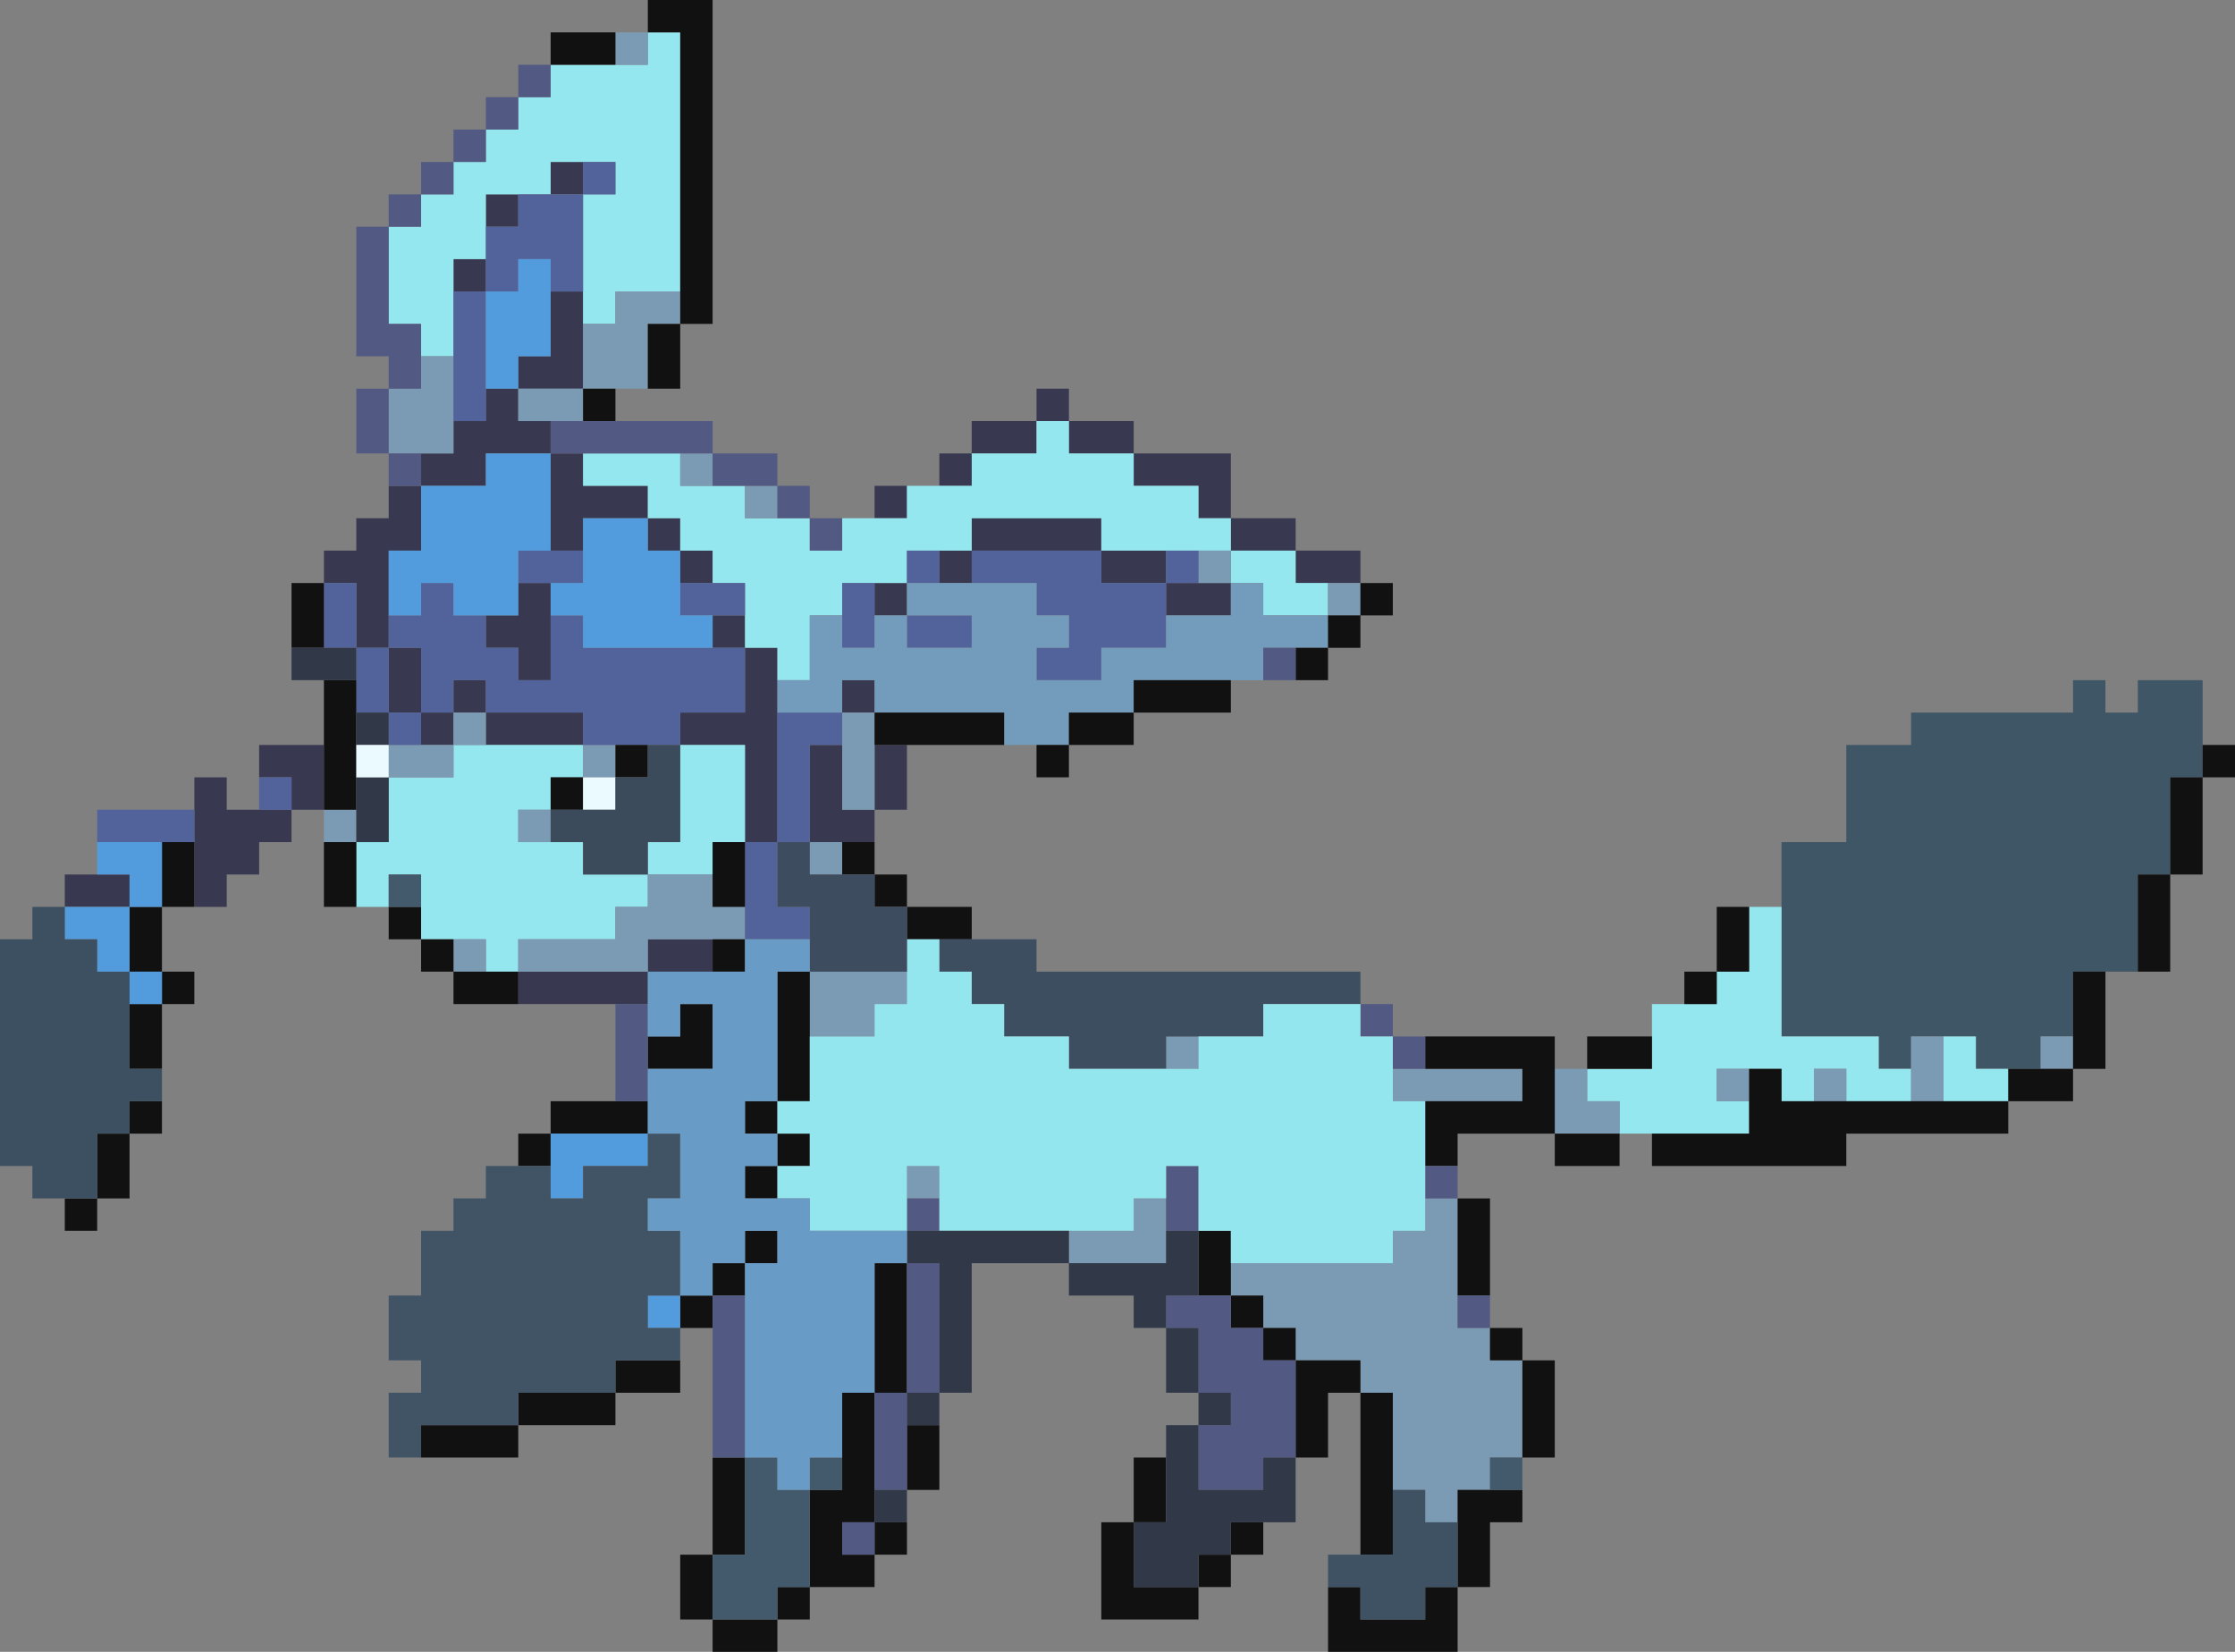 <?xml version="1.0" encoding="UTF-8" standalone="no"?>
<svg xmlns:xlink="http://www.w3.org/1999/xlink" height="102.0px" width="138.0px" xmlns="http://www.w3.org/2000/svg">
  <rect width="100%" height="100%" fill="#808080" stroke="none"/>
  <g transform="matrix(1.0, 0.0, 0.0, 1.0, -14.0, -6.0)">
    <path d="M124.0 62.0 L124.0 58.0 128.0 58.0 128.0 52.0 132.0 52.0 132.0 50.0 142.0 50.0 142.0 48.0 144.0 48.0 144.0 50.0 146.0 50.0 146.0 48.0 150.0 48.0 150.0 52.0 150.0 54.0 148.0 54.0 148.0 60.0 146.0 60.0 146.0 66.0 144.0 66.0 142.0 66.0 142.0 70.0 140.0 70.0 140.0 72.0 138.0 72.0 136.0 72.0 136.0 70.0 134.0 70.0 132.0 70.0 132.0 72.0 130.0 72.0 130.0 70.0 124.0 70.0 124.0 62.0" fill="#3f5666" fill-rule="evenodd" stroke="none"/>
    <path d="M52.0 68.0 L46.0 68.0 46.0 66.0 54.0 66.0 54.0 64.0 58.0 64.0 58.0 66.0 54.0 66.0 54.0 68.0 52.0 68.0 M34.0 56.0 L32.0 56.0 32.0 58.0 30.0 58.0 30.0 60.0 28.0 60.0 28.0 62.0 26.0 62.0 26.0 58.0 26.0 56.0 26.0 54.0 28.0 54.0 28.0 56.0 30.0 56.0 32.0 56.0 32.0 54.0 30.0 54.0 30.0 52.0 34.0 52.0 34.0 56.0 M18.0 62.0 L18.0 60.0 20.0 60.0 22.0 60.0 22.0 62.0 18.0 62.0 M34.0 42.0 L34.0 40.0 36.0 40.0 36.0 38.0 38.0 38.0 38.0 36.0 40.0 36.0 40.0 40.0 38.0 40.0 38.0 44.0 38.0 46.0 40.0 46.0 40.0 50.0 42.0 50.0 42.0 48.0 44.0 48.0 44.0 50.0 50.0 50.0 50.0 52.0 44.0 52.0 44.0 50.0 42.0 50.0 42.0 52.0 40.0 52.0 40.0 50.0 38.0 50.0 38.0 46.0 36.0 46.0 36.0 42.0 34.0 42.0 M68.0 38.0 L68.0 36.0 70.0 36.0 70.0 38.0 68.0 38.0 M72.0 36.0 L72.0 34.0 74.0 34.0 74.0 32.0 78.0 32.0 78.0 30.0 80.0 30.0 80.0 32.0 84.0 32.0 84.0 34.0 90.0 34.0 90.0 38.0 94.0 38.0 94.0 40.0 98.0 40.0 98.0 42.0 96.0 42.0 94.0 42.0 94.0 40.0 90.0 40.0 90.0 38.0 88.0 38.0 88.0 36.0 84.0 36.0 84.0 34.0 80.0 34.0 80.0 32.0 78.0 32.0 78.0 34.0 74.0 34.0 74.0 36.0 72.0 36.0 M70.0 52.0 L70.0 56.0 68.0 56.0 68.0 58.0 66.0 58.0 64.0 58.0 64.0 52.0 66.0 52.0 66.0 56.0 68.0 56.0 68.0 52.0 70.0 52.0 M88.0 42.0 L90.0 42.0 90.0 44.0 86.0 44.0 86.0 42.0 88.0 42.0 M86.0 40.0 L86.0 42.0 82.0 42.0 82.0 40.0 86.0 40.0 M74.0 40.0 L74.0 38.0 82.0 38.0 82.0 40.0 74.0 40.0 74.0 42.0 72.0 42.0 72.0 40.0 74.0 40.0 M48.0 18.0 L48.0 16.0 50.0 16.0 50.0 18.0 48.0 18.0 M50.0 24.0 L50.0 26.0 50.0 30.0 46.0 30.0 46.0 28.0 48.0 28.0 48.0 24.0 50.0 24.0 M44.0 22.0 L44.0 24.0 42.0 24.0 42.0 22.0 44.0 22.0 M44.0 30.0 L46.0 30.0 46.0 32.0 48.0 32.0 48.0 34.0 50.0 34.0 50.0 36.0 54.0 36.0 54.0 38.0 56.0 38.0 56.0 40.0 58.0 40.0 58.0 42.0 56.0 42.0 56.0 40.0 54.0 40.0 54.0 38.0 50.0 38.0 50.0 40.0 48.0 40.0 48.0 34.0 44.0 34.0 44.0 36.0 40.0 36.0 40.0 34.0 42.0 34.0 42.0 32.0 44.0 32.0 44.0 30.0 M44.0 20.0 L44.0 18.0 46.0 18.0 46.0 20.0 44.0 20.0 M60.0 44.0 L60.0 46.0 62.0 46.0 62.0 48.0 62.0 50.0 62.0 58.0 60.0 58.0 60.0 52.0 56.0 52.0 56.0 50.0 60.0 50.0 60.0 46.0 58.0 46.0 58.0 44.0 60.0 44.0 M68.0 42.0 L70.0 42.0 70.0 44.0 68.0 44.0 68.0 42.0 M46.0 42.0 L48.0 42.0 48.0 44.0 48.0 48.0 46.0 48.0 46.0 46.0 44.0 46.0 44.0 44.0 46.0 44.0 46.0 42.0 M66.0 50.0 L66.0 48.0 68.0 48.0 68.0 50.0 66.0 50.0" fill="#383951" fill-rule="evenodd" stroke="none"/>
    <path d="M116.0 76.0 L114.0 76.0 114.0 74.0 112.0 74.0 112.0 72.0 116.0 72.0 116.0 70.0 116.0 68.0 118.0 68.0 120.0 68.0 120.0 66.0 122.0 66.0 122.0 62.0 124.0 62.0 124.0 70.0 130.0 70.0 130.0 72.0 132.0 72.0 132.0 74.0 128.0 74.0 128.0 72.0 126.0 72.0 126.0 74.0 124.0 74.0 124.0 72.0 122.0 72.0 120.0 72.0 120.0 74.0 122.0 74.0 122.0 76.0 116.0 76.0 M38.0 62.0 L36.0 62.0 36.0 58.0 38.0 58.0 38.0 54.0 42.0 54.0 42.0 52.0 44.0 52.0 50.0 52.0 50.0 54.0 48.0 54.0 48.0 56.0 46.0 56.0 46.0 58.0 48.0 58.0 50.0 58.0 50.0 60.0 54.0 60.0 54.0 62.0 52.0 62.0 52.0 64.0 46.0 64.0 46.0 66.0 44.0 66.0 44.0 64.0 42.0 64.0 40.0 64.0 40.0 62.0 40.0 60.0 38.0 60.0 38.0 62.0 M66.0 38.0 L68.0 38.0 70.0 38.0 70.0 36.0 72.0 36.0 74.0 36.0 74.0 34.0 78.0 34.0 78.0 32.0 80.0 32.0 80.0 34.0 84.0 34.0 84.0 36.0 88.0 36.0 88.0 38.0 90.0 38.0 90.0 40.0 94.0 40.0 94.0 42.0 96.0 42.0 96.0 44.0 92.0 44.0 92.0 42.0 90.0 42.0 90.0 40.0 88.0 40.0 86.0 40.0 82.0 40.0 82.0 38.0 74.0 38.0 74.0 40.0 72.0 40.0 70.0 40.0 70.0 42.0 68.0 42.0 66.0 42.0 66.0 44.0 64.0 44.0 64.0 48.0 62.0 48.0 62.0 46.0 60.0 46.0 60.0 44.0 60.0 42.0 58.0 42.0 58.0 40.0 56.0 40.0 56.0 38.0 54.0 38.0 54.0 36.0 50.0 36.0 50.0 34.0 56.0 34.0 56.0 36.0 58.0 36.0 60.0 36.0 60.0 38.0 62.0 38.0 64.0 38.0 64.0 40.0 66.0 40.0 66.0 38.0 M134.0 70.0 L136.0 70.0 136.0 72.0 138.0 72.0 138.0 74.0 134.0 74.0 134.0 70.0 M54.0 8.0 L56.0 8.0 56.0 24.0 52.0 24.0 52.0 26.0 50.0 26.0 50.0 24.0 50.0 18.0 52.0 18.0 52.0 16.0 50.0 16.0 48.0 16.0 48.0 18.0 46.0 18.0 44.0 18.0 44.0 20.0 44.0 22.0 42.0 22.0 42.0 24.0 42.0 28.0 40.0 28.0 40.0 26.0 38.0 26.0 38.0 20.0 40.0 20.0 40.0 18.0 42.0 18.0 42.0 16.0 44.0 16.0 44.0 14.0 46.0 14.0 46.0 12.0 48.0 12.0 48.0 10.0 52.0 10.0 54.0 10.0 54.0 8.0 M56.0 52.0 L60.0 52.0 60.0 58.0 58.0 58.0 58.0 60.0 54.0 60.0 54.0 58.0 56.0 58.0 56.0 52.0" fill="#94e7ef" fill-rule="evenodd" stroke="none"/>
    <path d="M34.0 58.0 L34.0 56.0 36.0 56.0 36.0 58.0 34.0 58.0 M52.0 8.0 L54.0 8.0 54.0 10.0 52.0 10.0 52.0 8.0 M54.0 30.0 L52.0 30.0 50.0 30.0 50.0 32.0 48.0 32.0 46.0 32.0 46.0 30.0 50.0 30.0 50.0 26.0 52.0 26.0 52.0 24.0 56.0 24.0 56.0 26.0 54.0 26.0 54.0 30.0 M110.0 72.0 L112.0 72.0 112.0 74.0 114.0 74.0 114.0 76.0 110.0 76.0 110.0 72.0 M132.0 72.0 L132.0 70.0 134.0 70.0 134.0 74.0 132.0 74.0 132.0 72.0 M140.0 72.0 L140.0 70.0 142.0 70.0 142.0 72.0 140.0 72.0 M96.0 42.0 L98.0 42.0 98.0 44.0 96.0 44.0 96.0 42.0 M90.0 42.0 L88.0 42.0 88.0 40.0 90.0 40.0 90.0 42.0 M102.0 72.0 L108.0 72.0 108.0 74.0 102.0 74.0 100.0 74.0 100.0 72.0 102.0 72.0 M122.0 74.0 L120.0 74.0 120.0 72.0 122.0 72.0 122.0 74.0 M126.0 74.0 L126.0 72.0 128.0 72.0 128.0 74.0 126.0 74.0 M86.0 72.0 L86.0 70.0 88.0 70.0 88.0 72.0 86.0 72.0 M90.0 84.0 L100.0 84.0 100.0 82.0 102.0 82.0 102.0 80.0 104.0 80.0 104.0 86.0 104.0 88.0 106.0 88.0 106.0 90.0 108.0 90.0 108.0 96.0 106.0 96.0 106.0 98.0 104.0 98.0 104.0 100.0 102.0 100.0 102.0 98.0 100.0 98.0 100.0 92.0 98.0 92.0 98.0 90.0 94.0 90.0 94.0 88.0 92.0 88.0 92.0 86.0 90.0 86.0 90.0 84.0 M80.0 82.0 L84.0 82.0 84.0 80.0 86.0 80.0 86.0 82.0 86.0 84.0 80.0 84.0 80.0 82.0 M42.0 28.0 L42.0 32.0 42.0 34.0 40.0 34.0 38.0 34.0 38.0 30.0 40.0 30.0 40.0 28.0 42.0 28.0 M56.0 34.0 L58.0 34.0 58.0 36.0 56.0 36.0 56.0 34.0 M60.0 36.0 L62.0 36.0 62.0 38.0 60.0 38.0 60.0 36.0 M50.0 52.0 L52.0 52.0 52.0 54.0 50.0 54.0 50.0 52.0 M40.0 52.0 L42.0 52.0 42.0 50.0 44.0 50.0 44.0 52.0 42.0 52.0 42.0 54.0 38.0 54.0 38.0 52.0 40.0 52.0 M42.0 64.0 L44.0 64.0 44.0 66.0 42.0 66.0 42.0 64.0 M46.0 66.0 L46.0 64.0 52.0 64.0 52.0 62.0 54.0 62.0 54.0 60.0 58.0 60.0 58.0 62.0 60.0 62.0 60.0 64.0 58.0 64.0 54.0 64.0 54.0 66.0 46.0 66.0 M48.0 58.0 L46.0 58.0 46.0 56.0 48.0 56.0 48.0 58.0 M68.0 50.0 L68.0 52.0 68.0 56.0 66.0 56.0 66.0 52.0 66.0 50.0 68.0 50.0 M66.0 60.0 L64.0 60.0 64.0 58.0 66.0 58.0 66.0 60.0 M64.0 66.0 L70.0 66.0 70.0 68.0 68.0 68.0 68.0 70.0 64.0 70.0 64.0 66.0 M70.0 80.0 L70.0 78.0 72.0 78.0 72.0 80.0 70.0 80.0" fill="#7b9bb4" fill-rule="evenodd" stroke="none"/>
    <path d="M20.0 58.0 L20.0 56.0 26.0 56.0 26.0 58.0 24.0 58.0 20.0 58.0 M30.0 56.0 L30.0 54.0 32.0 54.0 32.0 56.0 30.0 56.0 M88.0 40.0 L88.0 42.0 86.0 42.0 86.0 44.0 86.0 46.0 82.0 46.0 82.0 48.0 78.0 48.0 78.0 46.0 80.0 46.0 80.0 44.0 78.0 44.0 78.0 42.0 74.0 42.0 74.0 40.0 82.0 40.0 82.0 42.0 86.0 42.0 86.0 40.0 88.0 40.0 M48.0 18.0 L50.0 18.0 50.0 16.0 52.0 16.0 52.0 18.0 50.0 18.0 50.0 24.0 48.0 24.0 48.0 22.0 46.0 22.0 46.0 24.0 44.0 24.0 44.0 22.0 44.0 20.0 46.0 20.0 46.0 18.0 48.0 18.0 M42.0 24.0 L44.0 24.0 44.0 30.0 44.0 32.0 42.0 32.0 42.0 28.0 42.0 24.0 M58.0 42.0 L60.0 42.0 60.0 44.0 58.0 44.0 56.0 44.0 56.0 42.0 58.0 42.0 M66.0 44.0 L66.0 42.0 68.0 42.0 68.0 44.0 68.0 46.0 66.0 46.0 66.0 44.0 M70.0 42.0 L70.0 40.0 72.0 40.0 72.0 42.0 70.0 42.0 M70.0 44.0 L74.0 44.0 74.0 46.0 70.0 46.0 70.0 44.0 M48.0 42.0 L46.0 42.0 46.0 40.0 48.0 40.0 50.0 40.0 50.0 42.0 48.0 42.0 M44.0 44.0 L44.0 46.0 46.0 46.0 46.0 48.0 48.0 48.0 48.0 44.0 50.0 44.0 50.0 46.0 58.0 46.0 60.0 46.0 60.0 50.0 56.0 50.0 56.0 52.0 54.0 52.0 52.0 52.0 50.0 52.0 50.0 50.0 44.0 50.0 44.0 48.0 42.0 48.0 42.0 50.0 40.0 50.0 40.0 46.0 38.0 46.0 38.0 44.0 40.0 44.0 40.0 42.0 42.0 42.0 42.0 44.0 44.0 44.0 M34.0 46.0 L34.0 42.0 36.0 42.0 36.0 46.0 38.0 46.0 38.0 50.0 40.0 50.0 40.0 52.0 38.0 52.0 38.0 50.0 36.0 50.0 36.0 48.0 36.0 46.0 34.0 46.0 M66.0 50.0 L66.0 52.0 64.0 52.0 64.0 58.0 62.0 58.0 62.0 50.0 66.0 50.0 M62.0 58.0 L62.0 62.0 64.0 62.0 64.0 64.0 60.0 64.0 60.0 62.0 60.0 58.0 62.0 58.0" fill="#52639c" fill-rule="evenodd" stroke="none"/>
    <path d="M92.0 48.0 L90.0 48.0 84.0 48.0 84.0 50.0 80.0 50.0 80.0 52.0 78.0 52.0 76.0 52.0 76.0 50.0 68.0 50.0 68.0 48.0 66.0 48.0 66.0 50.0 62.0 50.0 62.0 48.0 64.0 48.0 64.0 44.0 66.0 44.0 66.0 46.0 68.0 46.0 68.0 44.0 70.0 44.0 70.0 42.0 72.0 42.0 74.0 42.0 78.0 42.0 78.0 44.0 80.0 44.0 80.0 46.0 78.0 46.0 78.0 48.0 82.0 48.0 82.0 46.0 86.0 46.0 86.0 44.0 90.0 44.0 90.0 42.0 92.0 42.0 92.0 44.0 96.0 44.0 96.0 46.0 94.0 46.0 92.0 46.0 92.0 48.0 M70.0 44.0 L70.0 46.0 74.0 46.0 74.0 44.0 70.0 44.0" fill="#739bbb" fill-rule="evenodd" stroke="none"/>
    <path d="M150.0 52.0 L152.0 52.0 152.0 54.0 150.0 54.0 150.0 60.0 148.0 60.0 148.0 66.0 146.0 66.0 146.0 60.0 148.0 60.0 148.0 54.0 150.0 54.0 150.0 52.0 M144.0 66.0 L144.0 72.0 142.0 72.0 142.0 74.0 138.0 74.0 138.0 76.0 128.0 76.0 128.0 78.0 116.0 78.0 116.0 76.0 122.0 76.0 122.0 74.0 122.0 72.0 124.0 72.0 124.0 74.0 126.0 74.0 128.0 74.0 132.0 74.0 134.0 74.0 138.0 74.0 138.0 72.0 140.0 72.0 142.0 72.0 142.0 70.0 142.0 66.0 144.0 66.0 M114.0 76.0 L114.0 78.0 110.0 78.0 110.0 76.0 104.0 76.0 104.0 78.0 102.0 78.0 102.0 74.0 108.0 74.0 108.0 72.0 102.0 72.0 102.0 70.0 110.0 70.0 110.0 72.0 110.0 76.0 114.0 76.0 M104.0 80.0 L106.0 80.0 106.0 86.0 104.0 86.0 104.0 80.0 M106.0 88.0 L108.0 88.0 108.0 90.0 110.0 90.0 110.0 96.0 108.0 96.0 108.0 90.0 106.0 90.0 106.0 88.0 M108.0 98.0 L108.0 100.0 106.0 100.0 106.0 104.0 104.0 104.0 104.0 108.0 96.0 108.0 96.0 104.0 98.0 104.0 98.0 106.0 102.0 106.0 102.0 104.0 104.0 104.0 104.0 100.0 104.0 98.0 106.0 98.0 108.0 98.0 M98.0 102.0 L98.0 92.0 96.0 92.0 96.0 96.0 94.0 96.0 94.0 90.0 92.0 90.0 92.0 88.0 90.0 88.0 90.0 86.0 88.0 86.0 88.0 82.0 90.0 82.0 90.0 84.0 90.0 86.0 92.0 86.0 92.0 88.0 94.0 88.0 94.0 90.0 98.0 90.0 98.0 92.0 100.0 92.0 100.0 98.0 100.0 102.0 98.0 102.0 M92.0 100.0 L92.0 102.0 90.0 102.0 90.0 104.0 88.0 104.0 88.0 106.0 82.0 106.0 82.0 100.0 84.0 100.0 84.0 96.0 86.0 96.0 86.0 100.0 84.0 100.0 84.0 104.0 88.0 104.0 88.0 102.0 90.0 102.0 90.0 100.0 92.0 100.0 M72.0 94.0 L72.0 98.0 70.0 98.0 70.0 94.0 72.0 94.0 M70.0 100.0 L70.0 102.0 68.0 102.0 68.0 104.0 64.0 104.0 64.0 106.0 62.0 106.0 62.0 108.0 58.0 108.0 58.0 106.0 56.0 106.0 56.0 102.0 58.0 102.0 58.0 96.0 60.0 96.0 60.0 102.0 58.0 102.0 58.0 106.0 62.0 106.0 62.0 104.0 64.0 104.0 64.0 98.0 66.0 98.0 66.0 96.0 66.0 92.0 68.0 92.0 68.0 84.0 70.0 84.0 70.0 92.0 68.0 92.0 68.0 98.0 68.0 100.0 70.0 100.0 M58.0 88.0 L56.0 88.0 56.0 86.0 58.0 86.0 58.0 84.0 60.0 84.0 60.0 82.0 62.0 82.0 62.0 84.0 60.0 84.0 60.0 86.0 58.0 86.0 58.0 88.0 M56.0 90.0 L56.0 92.0 52.0 92.0 52.0 94.0 46.0 94.0 46.0 96.0 40.0 96.0 40.0 94.0 46.0 94.0 46.0 92.0 52.0 92.0 52.0 90.0 56.0 90.0 M46.0 78.0 L46.0 76.0 48.0 76.0 48.0 74.0 52.0 74.0 54.0 74.0 54.0 76.0 48.0 76.0 48.0 78.0 46.0 78.0 M46.0 68.0 L42.0 68.0 42.0 66.0 40.0 66.0 40.0 64.0 38.0 64.0 38.0 62.0 40.0 62.0 40.0 64.0 42.0 64.0 42.0 66.0 44.0 66.0 46.0 66.0 46.0 68.0 M36.0 62.0 L34.0 62.0 34.0 58.0 36.0 58.0 36.0 62.0 M26.0 62.0 L24.0 62.0 24.0 66.0 26.0 66.0 26.0 68.0 24.0 68.0 24.0 72.0 22.0 72.0 22.0 68.0 24.0 68.0 24.0 66.0 22.0 66.0 22.0 62.0 24.0 62.0 24.0 58.0 26.0 58.0 26.0 62.0 M24.0 74.0 L24.0 76.0 22.0 76.0 22.0 80.0 20.0 80.0 20.0 82.0 18.0 82.0 18.0 80.0 20.0 80.0 20.0 76.0 22.0 76.0 22.0 74.0 24.0 74.0 M34.0 52.0 L34.0 48.0 36.0 48.0 36.0 50.0 36.0 52.0 36.0 54.0 36.0 56.0 34.0 56.0 34.0 52.0 M32.0 46.0 L32.0 42.0 34.0 42.0 34.0 46.0 32.0 46.0 M48.0 10.0 L48.0 8.0 52.0 8.0 52.0 10.0 48.0 10.0 M54.0 8.0 L54.0 6.0 58.0 6.0 58.0 26.0 56.0 26.0 56.0 30.0 54.0 30.0 54.0 26.0 56.0 26.0 56.0 24.0 56.0 8.0 54.0 8.0 M52.0 30.0 L52.0 32.0 50.0 32.0 50.0 30.0 52.0 30.0 M98.0 42.0 L100.0 42.0 100.0 44.0 98.0 44.0 98.0 46.0 96.0 46.0 96.0 48.0 94.0 48.0 94.0 46.0 96.0 46.0 96.0 44.0 98.0 44.0 98.0 42.0 M90.0 48.0 L90.0 50.0 84.0 50.0 84.0 52.0 80.0 52.0 80.0 54.0 78.0 54.0 78.0 52.0 80.0 52.0 80.0 50.0 84.0 50.0 84.0 48.0 90.0 48.0 M76.0 52.0 L70.0 52.0 68.0 52.0 68.0 50.0 76.0 50.0 76.0 52.0 M68.0 58.0 L68.0 60.0 70.0 60.0 70.0 62.0 74.0 62.0 74.0 64.0 72.0 64.0 70.0 64.0 70.0 62.0 68.0 62.0 68.0 60.0 66.0 60.0 66.0 58.0 68.0 58.0 M112.0 72.0 L112.0 70.0 116.0 70.0 116.0 72.0 112.0 72.0 M118.0 68.0 L118.0 66.0 120.0 66.0 120.0 62.0 122.0 62.0 122.0 66.0 120.0 66.0 120.0 68.0 118.0 68.0 M52.0 52.0 L54.0 52.0 54.0 54.0 52.0 54.0 52.0 52.0 M48.0 56.0 L48.0 54.0 50.0 54.0 50.0 56.0 48.0 56.0 M62.0 80.0 L60.0 80.0 60.0 78.0 62.0 78.0 62.0 76.0 60.0 76.0 60.0 74.0 62.0 74.0 62.0 66.0 64.0 66.0 64.0 70.0 64.0 74.0 62.0 74.0 62.0 76.0 64.0 76.0 64.0 78.0 62.0 78.0 62.0 80.0 M58.0 60.0 L58.0 58.0 60.0 58.0 60.0 62.0 58.0 62.0 58.0 60.0 M58.0 66.0 L58.0 64.0 60.0 64.0 60.0 66.0 58.0 66.0 M54.0 70.0 L56.0 70.0 56.0 68.0 58.0 68.0 58.0 72.0 54.0 72.0 54.0 70.0 M68.0 100.0 L66.0 100.0 66.0 102.0 68.0 102.0 68.0 100.0" fill="#111111" fill-rule="evenodd" stroke="none"/>
    <path d="M104.0 78.0 L104.0 80.0 102.0 80.0 102.0 78.0 104.0 78.0 M106.0 86.0 L106.0 88.0 104.0 88.0 104.0 86.0 106.0 86.0 M58.0 96.0 L58.0 88.0 58.0 86.0 60.0 86.0 60.0 96.0 58.0 96.0 M52.0 74.0 L52.0 68.0 54.0 68.0 54.0 70.0 54.0 72.0 54.0 74.0 52.0 74.0 M38.0 36.0 L38.0 34.0 36.0 34.0 36.0 30.0 38.0 30.0 38.0 28.0 36.0 28.0 36.0 20.0 38.0 20.0 38.0 18.0 40.0 18.0 40.0 16.0 42.0 16.0 42.0 14.0 44.0 14.0 44.0 12.0 46.0 12.0 46.0 10.0 48.0 10.0 48.0 12.0 46.0 12.0 46.0 14.0 44.0 14.0 44.0 16.0 42.0 16.0 42.0 18.0 40.0 18.0 40.0 20.0 38.0 20.0 38.0 26.0 40.0 26.0 40.0 28.0 40.0 30.0 38.0 30.0 38.0 34.0 40.0 34.0 40.0 36.0 38.0 36.0 M52.0 32.0 L58.0 32.0 58.0 34.0 62.0 34.0 62.0 36.0 64.0 36.0 64.0 38.0 66.0 38.0 66.0 40.0 64.0 40.0 64.0 38.0 62.0 38.0 62.0 36.0 60.0 36.0 58.0 36.0 58.0 34.0 56.0 34.0 50.0 34.0 48.0 34.0 48.0 32.0 50.0 32.0 52.0 32.0 M94.0 48.0 L92.0 48.0 92.0 46.0 94.0 46.0 94.0 48.0 M98.0 68.0 L100.0 68.0 100.0 70.0 102.0 70.0 102.0 72.0 100.0 72.0 100.0 70.0 98.0 70.0 98.0 68.0 M86.0 80.0 L86.0 78.0 88.0 78.0 88.0 82.0 86.0 82.0 86.0 80.0 M88.0 86.0 L90.0 86.0 90.0 88.0 92.0 88.0 92.0 90.0 94.0 90.0 94.0 96.0 92.0 96.0 92.0 98.0 88.0 98.0 88.0 94.0 90.0 94.0 90.0 92.0 88.0 92.0 88.0 88.0 86.0 88.0 86.0 86.0 88.0 86.0 M70.0 82.0 L70.0 80.0 72.0 80.0 72.0 82.0 70.0 82.0 M68.0 92.0 L70.0 92.0 70.0 84.0 72.0 84.0 72.0 92.0 70.0 92.0 70.0 94.0 70.0 98.0 68.0 98.0 68.0 92.0 M68.0 100.0 L68.0 102.0 66.0 102.0 66.0 100.0 68.0 100.0" fill="#525a84" fill-rule="evenodd" stroke="none"/>
    <path d="M74.0 64.0 L78.0 64.0 78.0 66.0 98.0 66.0 98.0 68.0 92.0 68.0 92.0 70.0 88.0 70.0 86.0 70.0 86.0 72.0 80.0 72.0 80.0 70.0 76.0 70.0 76.0 68.0 74.0 68.0 74.0 66.0 72.0 66.0 72.0 64.0 74.0 64.0" fill="#3d4e61" fill-rule="evenodd" stroke="none"/>
    <path d="M102.0 74.0 L102.0 78.0 102.0 80.0 102.0 82.0 100.0 82.0 100.0 84.0 90.0 84.0 90.0 82.0 88.0 82.0 88.0 78.0 86.0 78.0 86.0 80.0 84.0 80.0 84.0 82.0 80.0 82.0 72.0 82.0 72.0 80.0 72.0 78.0 70.0 78.0 70.0 80.0 70.0 82.0 64.0 82.0 64.0 80.0 62.0 80.0 62.0 78.0 64.0 78.0 64.0 76.0 62.0 76.0 62.0 74.0 64.0 74.0 64.0 70.0 68.0 70.0 68.0 68.0 70.0 68.0 70.0 66.0 70.0 64.0 72.0 64.0 72.0 66.0 74.0 66.0 74.0 68.0 76.0 68.0 76.0 70.0 80.0 70.0 80.0 72.0 86.0 72.0 88.0 72.0 88.0 70.0 92.0 70.0 92.0 68.0 98.0 68.0 98.0 70.0 100.0 70.0 100.0 72.0 100.0 74.0 102.0 74.0" fill="#94e6ee" fill-rule="evenodd" stroke="none"/>
    <path d="M94.0 96.0 L94.0 100.0 92.0 100.0 90.0 100.0 90.0 102.0 88.0 102.0 88.0 104.0 84.0 104.0 84.0 100.0 86.0 100.0 86.0 96.0 86.0 94.0 88.0 94.0 88.0 92.0 86.0 92.0 86.0 88.0 84.0 88.0 84.0 86.0 80.0 86.0 80.0 84.0 74.0 84.0 74.0 92.0 72.0 92.0 72.0 94.0 70.0 94.0 70.0 92.0 72.0 92.0 72.0 84.0 70.0 84.0 70.0 82.0 72.0 82.0 80.0 82.0 80.0 84.0 86.0 84.0 86.0 82.0 88.0 82.0 88.0 86.0 86.0 86.0 86.0 88.0 88.0 88.0 88.0 92.0 90.0 92.0 90.0 94.0 88.0 94.0 88.0 98.0 92.0 98.0 92.0 96.0 94.0 96.0 M70.0 98.0 L70.0 100.0 68.0 100.0 68.0 98.0 70.0 98.0 M34.0 48.0 L32.0 48.0 32.0 46.0 34.0 46.0 36.0 46.0 36.0 48.0 34.0 48.0 M36.0 50.0 L38.0 50.0 38.0 52.0 36.0 52.0 36.0 50.0 M36.0 54.0 L38.0 54.0 38.0 58.0 36.0 58.0 36.0 56.0 36.0 54.0" fill="#313949" fill-rule="evenodd" stroke="none"/>
    <path d="M108.0 96.0 L108.0 98.0 106.0 98.0 106.0 96.0 108.0 96.0 M38.0 62.0 L38.0 60.0 40.0 60.0 40.0 62.0 38.0 62.0 M60.0 96.0 L62.0 96.0 62.0 98.0 64.0 98.0 64.0 96.0 66.0 96.0 66.0 98.0 64.0 98.0 64.0 104.0 62.0 104.0 62.0 106.0 58.0 106.0 58.0 102.0 60.0 102.0 60.0 96.0" fill="#425a6b" fill-rule="evenodd" stroke="none"/>
    <path d="M96.0 104.0 L96.0 102.0 98.0 102.0 100.0 102.0 100.0 98.0 102.0 98.0 102.0 100.0 104.0 100.0 104.0 104.0 102.0 104.0 102.0 106.0 98.0 106.0 98.0 104.0 96.0 104.0" fill="#3e5263" fill-rule="evenodd" stroke="none"/>
    <path d="M20.0 60.0 L20.0 58.0 24.0 58.0 24.0 62.0 22.0 62.0 22.0 66.0 24.0 66.0 24.0 68.0 22.0 68.0 22.0 66.0 20.0 66.0 20.0 64.0 18.0 64.0 18.0 62.0 22.0 62.0 22.0 60.0 20.0 60.0 M44.0 24.0 L46.0 24.0 46.0 22.0 48.0 22.0 48.0 24.0 48.0 28.0 46.0 28.0 46.0 30.0 44.0 30.0 44.0 24.0 M40.0 36.0 L44.0 36.0 44.0 34.0 48.0 34.0 48.0 40.0 46.0 40.0 46.0 42.0 46.0 44.0 44.0 44.0 42.0 44.0 42.0 42.0 40.0 42.0 40.0 44.0 38.0 44.0 38.0 40.0 40.0 40.0 40.0 36.0 M48.0 42.0 L50.0 42.0 50.0 40.0 50.0 38.0 54.0 38.0 54.0 40.0 56.0 40.0 56.0 42.0 56.0 44.0 58.0 44.0 58.0 46.0 50.0 46.0 50.0 44.0 48.0 44.0 48.0 42.0 M54.0 76.0 L54.0 78.0 50.0 78.0 50.0 80.0 48.0 80.0 48.0 78.0 48.0 76.0 54.0 76.0 M56.0 88.0 L54.0 88.0 54.0 86.0 56.0 86.0 56.0 88.0" fill="#529cde" fill-rule="evenodd" stroke="none"/>
    <path d="M50.0 54.0 L52.0 54.0 52.0 56.0 50.0 56.0 50.0 54.0 M36.0 52.0 L38.0 52.0 38.0 54.0 36.0 54.0 36.0 52.0" fill="#ebfafe" fill-rule="evenodd" stroke="none"/>
    <path d="M24.0 72.0 L24.0 74.0 22.0 74.0 22.0 76.0 20.0 76.0 20.0 80.0 18.0 80.0 16.0 80.0 16.0 78.0 14.0 78.0 14.0 64.0 16.0 64.0 16.0 62.0 18.0 62.0 18.0 64.0 20.0 64.0 20.0 66.0 22.0 66.0 22.0 68.0 22.0 72.0 24.0 72.0" fill="#3d5061" fill-rule="evenodd" stroke="none"/>
    <path d="M56.0 88.0 L56.0 90.0 52.0 90.0 52.0 92.0 46.0 92.0 46.0 94.0 40.0 94.0 40.0 96.0 38.0 96.0 38.0 92.0 40.0 92.0 40.0 90.0 38.0 90.0 38.0 86.0 40.0 86.0 40.0 82.0 42.0 82.0 42.0 80.0 44.0 80.0 44.0 78.0 46.0 78.0 48.0 78.0 48.0 80.0 50.0 80.0 50.0 78.0 54.0 78.0 54.0 76.0 56.0 76.0 56.0 80.0 54.0 80.0 54.0 82.0 56.0 82.0 56.0 86.0 54.0 86.0 54.0 88.0 56.0 88.0" fill="#405466" fill-rule="evenodd" stroke="none"/>
    <path d="M62.0 58.0 L64.0 58.0 64.0 60.0 66.0 60.0 68.0 60.0 68.0 62.0 70.0 62.0 70.0 64.0 70.0 66.0 64.0 66.0 64.0 64.0 64.0 62.0 62.0 62.0 62.0 58.0" fill="#3e4c60" fill-rule="evenodd" stroke="none"/>
    <path d="M64.0 64.0 L64.0 66.0 62.0 66.0 62.0 74.0 60.0 74.0 60.0 76.0 62.0 76.0 62.0 78.0 60.0 78.0 60.0 80.0 62.0 80.0 64.0 80.0 64.0 82.0 70.0 82.0 70.0 84.0 68.0 84.0 68.0 92.0 66.0 92.0 66.0 96.0 64.0 96.0 64.0 98.0 62.0 98.0 62.0 96.0 60.0 96.0 60.0 86.0 60.0 84.0 62.0 84.0 62.0 82.0 60.0 82.0 60.0 84.0 58.0 84.0 58.0 86.0 56.0 86.0 56.0 82.0 54.0 82.0 54.0 80.0 56.0 80.0 56.0 76.0 54.0 76.0 54.0 74.0 54.0 72.0 58.0 72.0 58.0 68.0 56.0 68.0 56.0 70.0 54.0 70.0 54.0 68.0 54.0 66.0 58.0 66.0 60.0 66.0 60.0 64.0 64.0 64.0" fill="#699bc7" fill-rule="evenodd" stroke="none"/>
    <path d="M54.0 52.0 L56.0 52.0 56.0 58.0 54.0 58.0 54.0 60.0 50.0 60.0 50.0 58.0 48.0 58.0 48.0 56.0 50.0 56.0 52.0 56.0 52.0 54.0 54.0 54.0 54.0 52.0" fill="#3b4b5c" fill-rule="evenodd" stroke="none"/>
  </g>
</svg>
